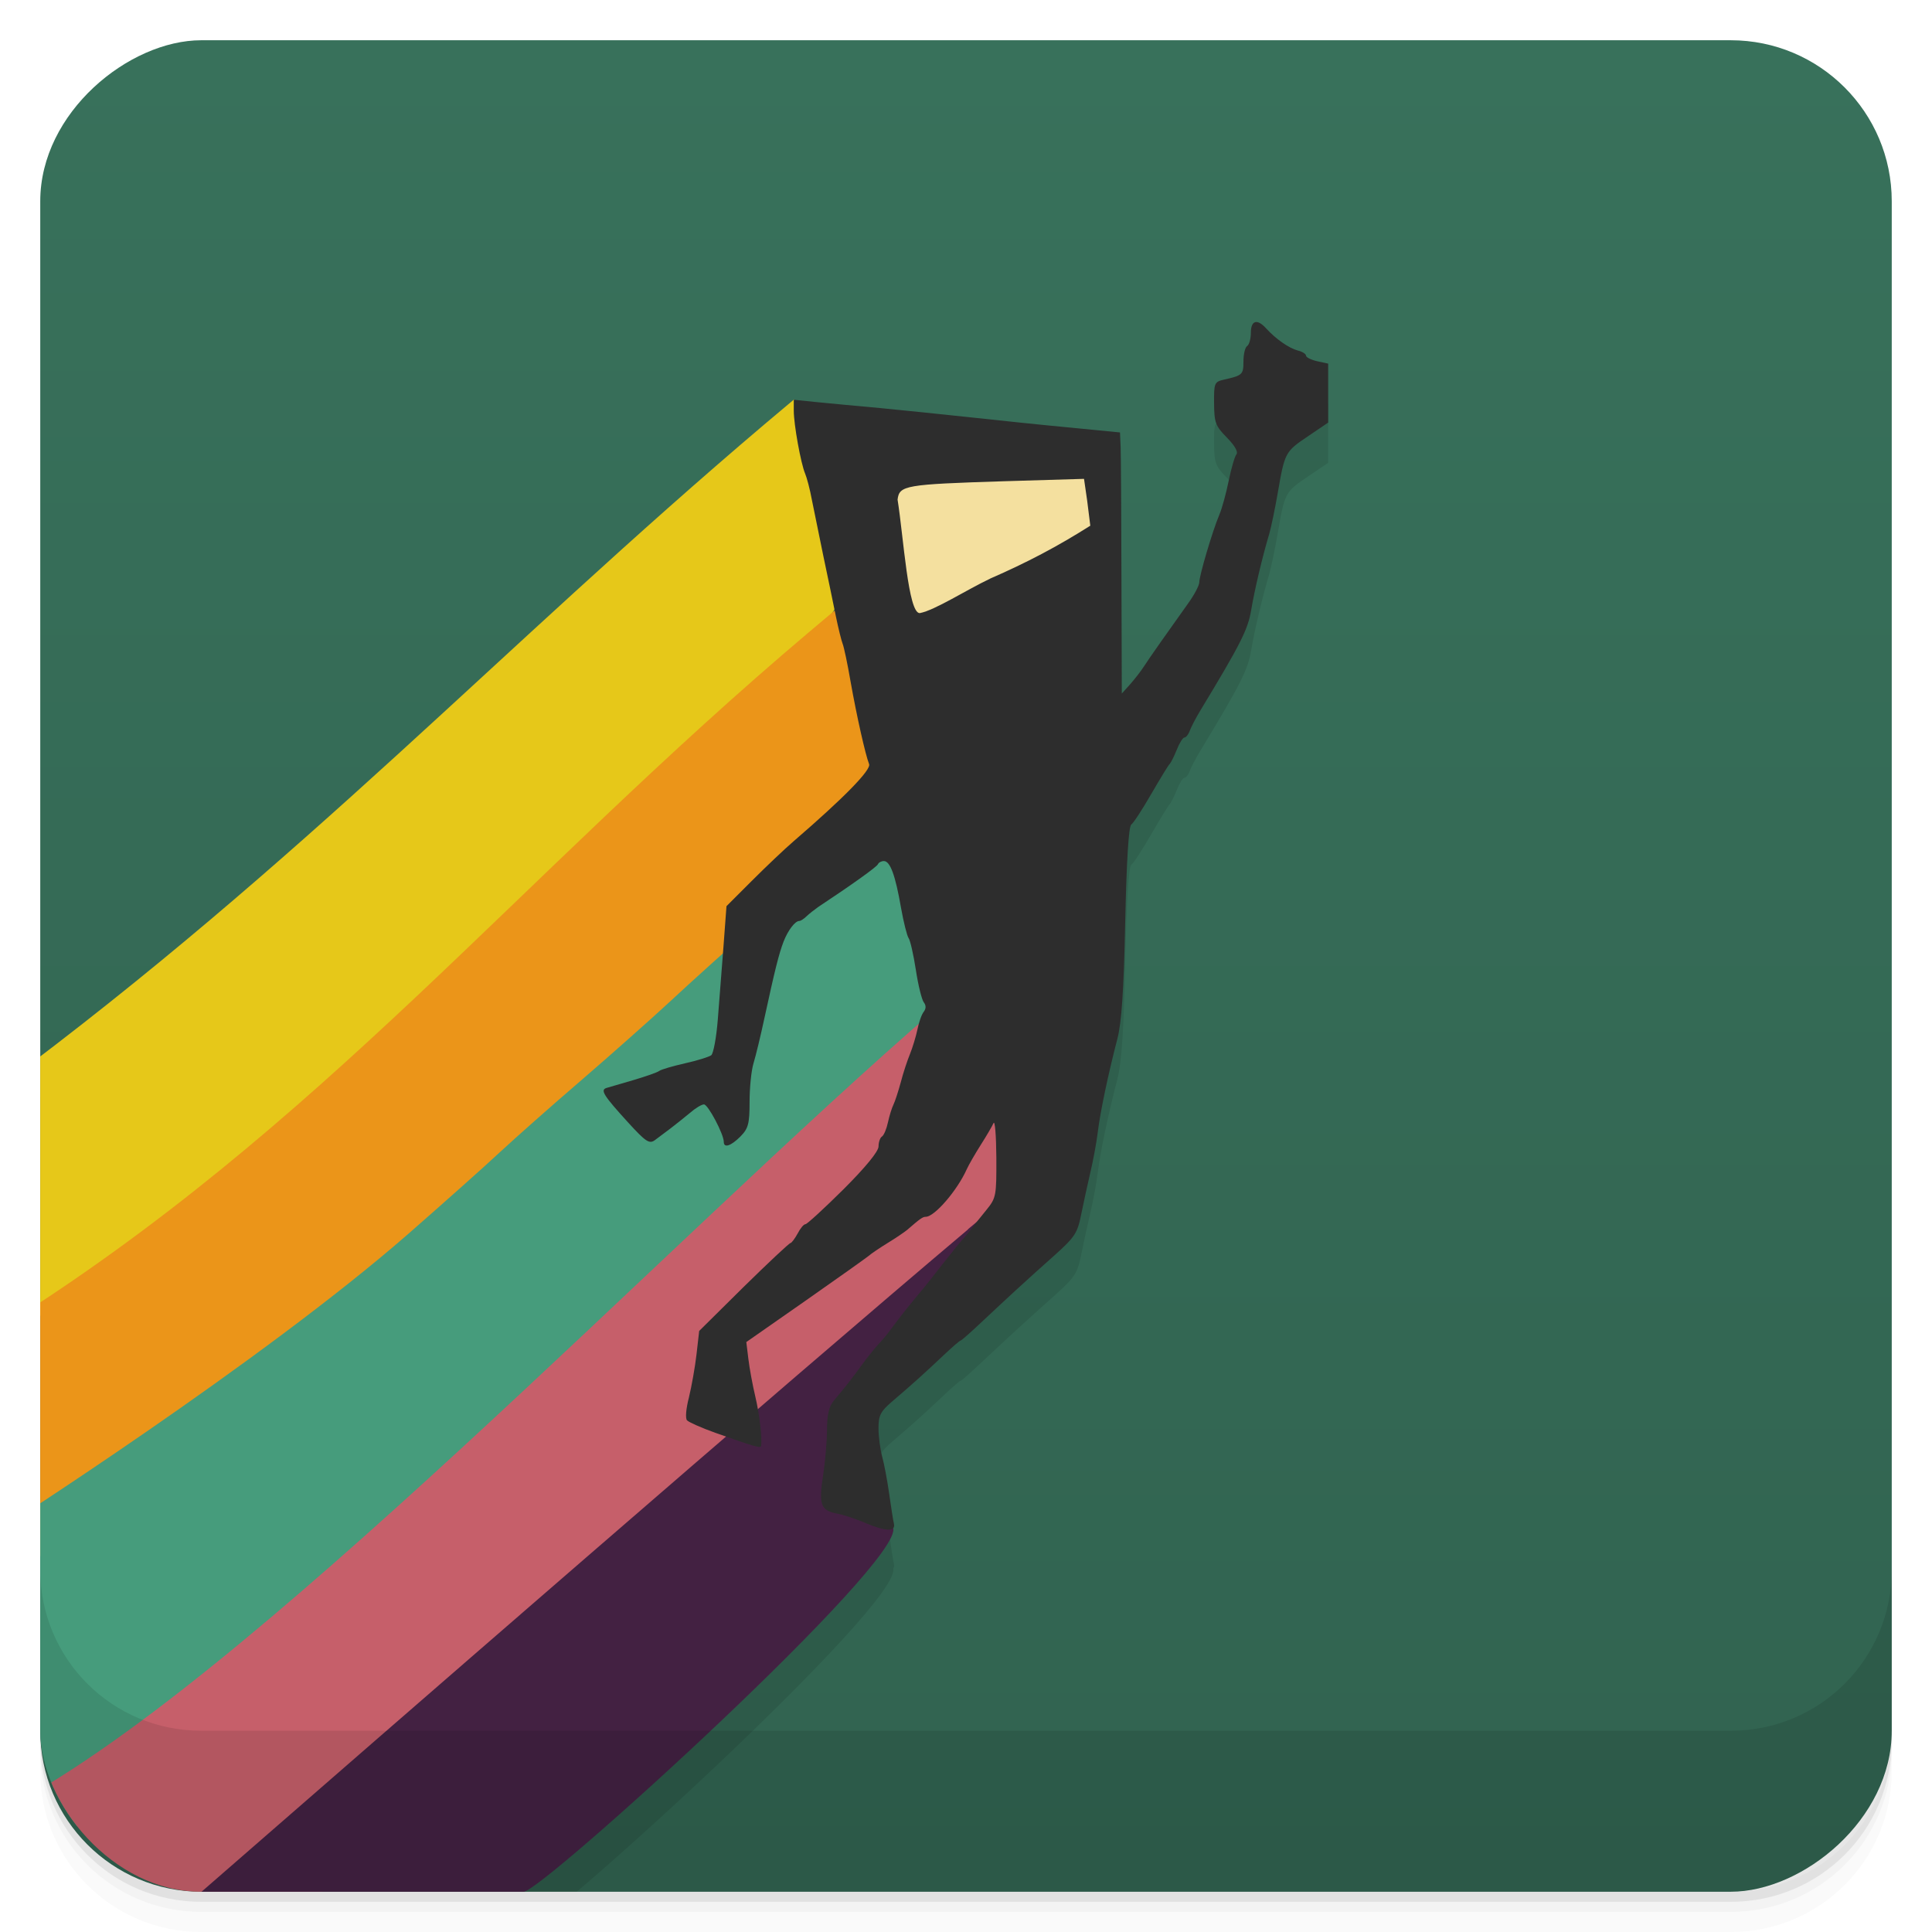 <svg viewBox="0 0 48 48" xmlns="http://www.w3.org/2000/svg">
 <defs>
  <linearGradient id="linearGradient3764" x1="1" x2="47" gradientTransform="translate(-48 .002)" gradientUnits="userSpaceOnUse">
   <stop stop-color="#316350" offset="0"/>
   <stop stop-color="#38715b" offset="1"/>
  </linearGradient>
  <clipPath id="clipPath-592135414">
   <g transform="translate(0 -1004.4)">
    <rect x="1" y="1005.4" width="46" height="46" rx="4" fill="#1890d0"/>
   </g>
  </clipPath>
  <clipPath id="clipPath-607749211">
   <g transform="translate(0 -1004.4)">
    <rect x="1" y="1005.4" width="46" height="46" rx="4" fill="#1890d0"/>
   </g>
  </clipPath>
 </defs>
 <g>
  <path d="m1 43v0.25c0 2.216 1.784 4 4 4h38c2.216 0 4-1.784 4-4v-0.25c0 2.216-1.784 4-4 4h-38c-2.216 0-4-1.784-4-4zm0 0.5v0.5c0 2.216 1.784 4 4 4h38c2.216 0 4-1.784 4-4v-0.5c0 2.216-1.784 4-4 4h-38c-2.216 0-4-1.784-4-4z" opacity=".02"/>
  <path d="m1 43.25v0.25c0 2.216 1.784 4 4 4h38c2.216 0 4-1.784 4-4v-0.25c0 2.216-1.784 4-4 4h-38c-2.216 0-4-1.784-4-4z" opacity=".05"/>
  <path d="m1 43v0.25c0 2.216 1.784 4 4 4h38c2.216 0 4-1.784 4-4v-0.25c0 2.216-1.784 4-4 4h-38c-2.216 0-4-1.784-4-4z" opacity=".1"/>
 </g>
 <g>
  <rect transform="rotate(-90)" x="-47" y="1" width="46" height="46" rx="4" fill="url(#linearGradient3764)"/>
 </g>
 <g>
  <g clip-path="url(#clipPath-592135414)">
   <g opacity=".1">
    <g>
     <g>
      <path d="m22.516 15.734c-0.066-0.348-0.199-1.031-0.297-1.516-0.191-0.996-0.164-1.172 0.203-1.266 0.492-0.121 4.664-0.23 4.727-0.125 0.035 0.063 0.086 0.371 0.105 0.688l0.043 0.578-0.887 0.465c-0.855 0.445-3.668 1.805-3.738 1.805-0.02 0-0.09-0.281-0.156-0.629"/>
      <path d="m0 28c7.547-5.602 12.41-10.875 18.992-16.457l0.738-0.621 0.184 0.883c0.098 0.484 0.211 1.039 0.246 1.234 0.305 1.613 0.426 2.09 0.668 2.645 0.195 0.441-0.438 1.078-6.898 6.973-4.953 4.047-8.824 10.1-13.93 11.344v-6"/>
      <path d="m0 40v-6c8-5 12.832-11.16 20.12-17.313l0.738-0.621 0.18 0.879c0.102 0.484 0.211 1.043 0.25 1.234 0.301 1.617 0.422 2.09 0.664 2.645-5.402 5.188-12.492 16.262-21.953 19.18"/>
      <path d="m0 39s6.457-4.125 10.152-7.352c0.875-0.766 1.898-1.676 2.273-2.027 0.375-0.348 1.281-1.152 2.02-1.785 0.734-0.633 1.734-1.52 2.223-1.973 1.043-0.973 3.563-3.203 4.613-4.086l0.742-0.621 0.18 0.883c0.102 0.484 0.211 1.039 0.246 1.234 0.305 1.613 0.426 2.09 0.668 2.645 0.164 2.391-23.11 22.08-23.11 22.08m0-9"/>
      <path d="m0 46c6-3 16.645-14.242 23.273-19.953l0.738-0.621 0.184 0.883c0.098 0.484 0.211 1.043 0.246 1.234 0.305 1.613 0.426 2.09 0.668 2.645 0.195 0.441-0.438 1.078-6.898 6.973-1.086 0.988-2.461 2.262-3.059 2.828-0.676 0.637-7.152 8.01-7.152 8.01h-8m0-2"/>
      <path d="m24.05 31.539 0.742-0.621 0.18 0.879c0.102 0.488 0.402 1.113 0.25 1.234-3.938 3.195-4.148 3.23-3.035 5.922 0.332 0.805-8.727 9.05-9.184 9.05h-8c4.73-4.121 14.453-12.582 19.05-16.461"/>
      <path d="m21.508 38.84c-0.25-0.105-0.57-0.211-0.707-0.234-0.41-0.078-0.465-0.219-0.352-0.949 0.055-0.355 0.098-0.875 0.098-1.152 0-0.344 0.051-0.563 0.16-0.695 0.328-0.391 0.445-0.543 0.711-0.906 0.148-0.203 0.336-0.434 0.41-0.512 0.078-0.074 0.25-0.285 0.379-0.465 0.223-0.297 0.434-0.563 0.742-0.926 0.063-0.074 0.273-0.344 0.469-0.594 0.195-0.25 0.422-0.531 0.504-0.621 0.082-0.094 0.191-0.227 0.242-0.293 0.051-0.07 0.203-0.262 0.344-0.434 0.242-0.297 0.25-0.352 0.246-1.301-4e-3 -0.547-0.035-0.93-0.07-0.855-0.035 0.078-0.176 0.32-0.316 0.539-0.141 0.223-0.297 0.492-0.348 0.605-0.238 0.531-0.801 1.184-1.02 1.184-0.074 0-0.137 0.043-0.465 0.328-0.063 0.051-0.277 0.199-0.477 0.32-0.203 0.125-0.418 0.27-0.477 0.324-0.063 0.051-0.77 0.555-1.574 1.117l-1.465 1.023 0.051 0.418c0.027 0.23 0.105 0.652 0.172 0.934 0.105 0.441 0.172 1.023 0.145 1.227-0.012 0.066-0.156 0.023-1.137-0.324-0.34-0.121-0.656-0.262-0.703-0.309s-0.027-0.289 0.047-0.574c0.066-0.273 0.152-0.754 0.188-1.07l0.066-0.578 1.105-1.094c0.609-0.598 1.133-1.09 1.164-1.09 0.027-4e-3 0.105-0.105 0.176-0.234 0.066-0.129 0.152-0.234 0.195-0.234 0.039 0 0.465-0.391 0.945-0.867 0.551-0.551 0.871-0.941 0.871-1.066 0-0.105 0.039-0.219 0.086-0.246 0.047-0.031 0.113-0.188 0.148-0.352s0.098-0.363 0.137-0.441 0.121-0.332 0.184-0.563c0.059-0.23 0.164-0.543 0.227-0.695 0.063-0.156 0.145-0.426 0.184-0.605 0.035-0.18 0.105-0.379 0.156-0.441 0.059-0.078 0.063-0.156 4e-3 -0.234-0.051-0.063-0.141-0.426-0.199-0.809-0.059-0.383-0.141-0.738-0.18-0.789-0.039-0.055-0.125-0.395-0.188-0.75-0.141-0.813-0.27-1.164-0.426-1.164-0.063 0-0.129 0.035-0.148 0.078-0.023 0.063-0.645 0.508-1.484 1.063-0.094 0.066-0.223 0.168-0.289 0.23-0.066 0.066-0.148 0.117-0.18 0.117-0.105 0-0.281 0.23-0.391 0.512-0.117 0.305-0.215 0.699-0.477 1.906-0.094 0.438-0.215 0.938-0.27 1.117-0.055 0.18-0.098 0.609-0.098 0.957 0 0.547-0.031 0.664-0.227 0.863-0.234 0.234-0.414 0.297-0.414 0.133 0-0.191-0.391-0.93-0.492-0.93-0.059 0-0.215 0.094-0.348 0.211-0.137 0.113-0.352 0.285-0.48 0.383-0.129 0.098-0.305 0.227-0.391 0.293-0.137 0.102-0.227 0.043-0.668-0.441-0.609-0.668-0.695-0.805-0.535-0.855 0.066-0.02 0.367-0.109 0.668-0.195 0.305-0.09 0.594-0.191 0.641-0.227 0.051-0.039 0.34-0.121 0.645-0.191 0.301-0.066 0.594-0.16 0.648-0.199 0.055-0.043 0.129-0.445 0.164-0.895 0.035-0.445 0.098-1.262 0.141-1.813l0.074-0.996 0.629-0.629c0.348-0.348 0.816-0.793 1.043-0.988 1.246-1.074 1.93-1.773 1.871-1.914-0.09-0.227-0.305-1.176-0.461-2.055-0.074-0.434-0.164-0.855-0.195-0.93-0.031-0.078-0.109-0.391-0.172-0.699-0.063-0.305-0.199-0.977-0.309-1.488-0.105-0.512-0.234-1.141-0.285-1.395-0.047-0.258-0.125-0.551-0.168-0.652-0.105-0.246-0.281-1.215-0.281-1.559v-0.273l0.574 0.059c0.313 0.031 1.023 0.098 1.578 0.148 0.555 0.055 1.563 0.156 2.242 0.23 0.68 0.074 1.793 0.191 2.473 0.254l1.238 0.121 0.016 0.371c8e-3 0.203 0.016 1.664 0.02 3.246l8e-3 2.871 0.207-0.23c0.113-0.129 0.27-0.328 0.344-0.445 0.141-0.219 0.59-0.855 1.09-1.555 0.156-0.215 0.285-0.457 0.285-0.535 0-0.168 0.328-1.277 0.5-1.684 0.066-0.156 0.168-0.531 0.23-0.836 0.063-0.305 0.148-0.602 0.191-0.656 0.051-0.063-0.039-0.219-0.234-0.418-0.285-0.289-0.316-0.371-0.32-0.852-4e-3 -0.508 8e-3 -0.535 0.25-0.59 0.453-0.102 0.48-0.125 0.48-0.449 0-0.18 0.039-0.348 0.09-0.383 0.051-0.031 0.094-0.18 0.094-0.328 0-0.313 0.156-0.359 0.379-0.113 0.242 0.266 0.566 0.492 0.789 0.551 0.113 0.027 0.203 0.086 0.203 0.129 0 0.039 0.125 0.102 0.277 0.137l0.273 0.059v1.465l-0.496 0.336c-0.57 0.383-0.582 0.402-0.754 1.395-0.07 0.41-0.168 0.871-0.211 1.023-0.18 0.602-0.371 1.418-0.453 1.91-0.082 0.48-0.258 0.832-1.266 2.496-0.113 0.188-0.23 0.414-0.262 0.504-0.031 0.086-0.09 0.16-0.129 0.16s-0.125 0.137-0.191 0.305c-0.066 0.164-0.145 0.32-0.172 0.348-0.031 0.023-0.234 0.359-0.457 0.742-0.223 0.387-0.445 0.73-0.5 0.766-0.066 0.043-0.117 0.887-0.152 2.418-0.035 1.723-0.09 2.504-0.195 2.91-0.223 0.855-0.426 1.813-0.488 2.328-0.031 0.254-0.113 0.695-0.18 0.977-0.066 0.281-0.168 0.75-0.227 1.039-0.094 0.477-0.156 0.574-0.656 1.023-0.742 0.66-1.164 1.051-1.785 1.633-0.285 0.27-0.535 0.492-0.555 0.492-0.023 0-0.211 0.164-0.422 0.363-0.434 0.41-0.773 0.719-1.277 1.148-0.293 0.25-0.344 0.348-0.344 0.668 0 0.207 0.043 0.523 0.09 0.703 0.051 0.18 0.129 0.598 0.176 0.93s0.098 0.664 0.117 0.738c0.047 0.203-0.191 0.199-0.703-0.012m3.09-23.465c0.914-0.398 1.68-0.801 2.492-1.316-4e-3 -0.047-0.039-0.328-0.078-0.625l-0.078-0.539-1.98 0.059c-2.469 0.078-2.609 0.102-2.652 0.457 0.148 0.93 0.262 2.828 0.551 2.82 0.375-0.07 1.16-0.578 1.746-0.855"/>
     </g>
    </g>
   </g>
  </g>
 </g>
 <g>
  <g clip-path="url(#clipPath-607749211)">
   <g transform="translate(0,-1)">
    <g>
     <g>
      <path d="m22.516 15.734c-0.066-0.348-0.199-1.031-0.297-1.516-0.191-0.996-0.164-1.172 0.203-1.266 0.492-0.121 4.664-0.23 4.727-0.125 0.035 0.063 0.086 0.371 0.105 0.688l0.043 0.578-0.887 0.465c-0.855 0.445-3.668 1.805-3.738 1.805-0.02 0-0.09-0.281-0.156-0.629" fill="#f4e09f"/>
      <path d="m0 28c7.547-5.602 12.41-10.875 18.992-16.457l0.738-0.621 0.184 0.883c0.098 0.484 0.211 1.039 0.246 1.234 0.305 1.613 0.426 2.09 0.668 2.645 0.195 0.441-0.438 1.078-6.898 6.973-4.953 4.047-8.824 10.1-13.93 11.344v-6" fill="#e6c819"/>
      <path d="m0 40v-6c8-5 12.832-11.16 20.12-17.313l0.738-0.621 0.18 0.879c0.102 0.484 0.211 1.043 0.25 1.234 0.301 1.617 0.422 2.09 0.664 2.645-5.402 5.188-12.492 16.262-21.953 19.18" fill="#eb9519"/>
      <path d="m0 39s6.457-4.125 10.152-7.352c0.875-0.766 1.898-1.676 2.273-2.027 0.375-0.348 1.281-1.152 2.02-1.785 0.734-0.633 1.734-1.52 2.223-1.973 1.043-0.973 3.563-3.203 4.613-4.086l0.742-0.621 0.18 0.883c0.102 0.484 0.211 1.039 0.246 1.234 0.305 1.613 0.426 2.09 0.668 2.645 0.164 2.391-23.11 22.08-23.11 22.08m0-9" fill="#469c7c"/>
      <path d="m0 46c6-3 16.645-14.242 23.273-19.953l0.738-0.621 0.184 0.883c0.098 0.484 0.211 1.043 0.246 1.234 0.305 1.613 0.426 2.09 0.668 2.645 0.195 0.441-0.438 1.078-6.898 6.973-1.086 0.988-2.461 2.262-3.059 2.828-0.676 0.637-7.152 8.01-7.152 8.01h-8m0-2" fill="#c65f6a"/>
      <path d="m24.05 31.539 0.742-0.621 0.18 0.879c0.102 0.488 0.402 1.113 0.25 1.234-3.938 3.195-4.148 3.23-3.035 5.922 0.332 0.805-8.727 9.05-9.184 9.05h-8c4.73-4.121 14.453-12.582 19.05-16.461" fill="#432142"/>
      <path d="m21.508 38.84c-0.25-0.105-0.57-0.211-0.707-0.234-0.41-0.078-0.465-0.219-0.352-0.949 0.055-0.355 0.098-0.875 0.098-1.152 0-0.344 0.051-0.563 0.16-0.695 0.328-0.391 0.445-0.543 0.711-0.906 0.148-0.203 0.336-0.434 0.41-0.512 0.078-0.074 0.25-0.285 0.379-0.465 0.223-0.297 0.434-0.563 0.742-0.926 0.063-0.074 0.273-0.344 0.469-0.594 0.195-0.25 0.422-0.531 0.504-0.621 0.082-0.094 0.191-0.227 0.242-0.293 0.051-0.07 0.203-0.262 0.344-0.434 0.242-0.297 0.25-0.352 0.246-1.301-4e-3 -0.547-0.035-0.93-0.07-0.855-0.035 0.078-0.176 0.32-0.316 0.539-0.141 0.223-0.297 0.492-0.348 0.605-0.238 0.531-0.801 1.184-1.02 1.184-0.074 0-0.137 0.043-0.465 0.328-0.063 0.051-0.277 0.199-0.477 0.32-0.203 0.125-0.418 0.27-0.477 0.324-0.063 0.051-0.77 0.555-1.574 1.117l-1.465 1.023 0.051 0.418c0.027 0.23 0.105 0.652 0.172 0.934 0.105 0.441 0.172 1.023 0.145 1.227-0.012 0.066-0.156 0.023-1.137-0.324-0.34-0.121-0.656-0.262-0.703-0.309s-0.027-0.289 0.047-0.574c0.066-0.273 0.152-0.754 0.188-1.07l0.066-0.578 1.105-1.094c0.609-0.598 1.133-1.09 1.164-1.09 0.027-4e-3 0.105-0.105 0.176-0.234 0.066-0.129 0.152-0.234 0.195-0.234 0.039 0 0.465-0.391 0.945-0.867 0.551-0.551 0.871-0.941 0.871-1.066 0-0.105 0.039-0.219 0.086-0.246 0.047-0.031 0.113-0.188 0.148-0.352s0.098-0.363 0.137-0.441 0.121-0.332 0.184-0.563c0.059-0.23 0.164-0.543 0.227-0.695 0.063-0.156 0.145-0.426 0.184-0.605 0.035-0.18 0.105-0.379 0.156-0.441 0.059-0.078 0.063-0.156 4e-3 -0.234-0.051-0.063-0.141-0.426-0.199-0.809-0.059-0.383-0.141-0.738-0.18-0.789-0.039-0.055-0.125-0.395-0.188-0.75-0.141-0.813-0.27-1.164-0.426-1.164-0.063 0-0.129 0.035-0.148 0.078-0.023 0.063-0.645 0.508-1.484 1.063-0.094 0.066-0.223 0.168-0.289 0.23-0.066 0.066-0.148 0.117-0.18 0.117-0.105 0-0.281 0.23-0.391 0.512-0.117 0.305-0.215 0.699-0.477 1.906-0.094 0.438-0.215 0.938-0.27 1.117-0.055 0.18-0.098 0.609-0.098 0.957 0 0.547-0.031 0.664-0.227 0.863-0.234 0.234-0.414 0.297-0.414 0.133 0-0.191-0.391-0.93-0.492-0.93-0.059 0-0.215 0.094-0.348 0.211-0.137 0.113-0.352 0.285-0.48 0.383-0.129 0.098-0.305 0.227-0.391 0.293-0.137 0.102-0.227 0.043-0.668-0.441-0.609-0.668-0.695-0.805-0.535-0.855 0.066-0.02 0.367-0.109 0.668-0.195 0.305-0.09 0.594-0.191 0.641-0.227 0.051-0.039 0.34-0.121 0.645-0.191 0.301-0.066 0.594-0.16 0.648-0.199 0.055-0.043 0.129-0.445 0.164-0.895 0.035-0.445 0.098-1.262 0.141-1.813l0.074-0.996 0.629-0.629c0.348-0.348 0.816-0.793 1.043-0.988 1.246-1.074 1.93-1.773 1.871-1.914-0.09-0.227-0.305-1.176-0.461-2.055-0.074-0.434-0.164-0.855-0.195-0.93-0.031-0.078-0.109-0.391-0.172-0.699-0.063-0.305-0.199-0.977-0.309-1.488-0.105-0.512-0.234-1.141-0.285-1.395-0.047-0.258-0.125-0.551-0.168-0.652-0.105-0.246-0.281-1.215-0.281-1.559v-0.273l0.574 0.059c0.313 0.031 1.023 0.098 1.578 0.148 0.555 0.055 1.563 0.156 2.242 0.23 0.68 0.074 1.793 0.191 2.473 0.254l1.238 0.121 0.016 0.371c8e-3 0.203 0.016 1.664 0.02 3.246l8e-3 2.871 0.207-0.23c0.113-0.129 0.27-0.328 0.344-0.445 0.141-0.219 0.59-0.855 1.09-1.555 0.156-0.215 0.285-0.457 0.285-0.535 0-0.168 0.328-1.277 0.5-1.684 0.066-0.156 0.168-0.531 0.23-0.836 0.063-0.305 0.148-0.602 0.191-0.656 0.051-0.063-0.039-0.219-0.234-0.418-0.285-0.289-0.316-0.371-0.32-0.852-4e-3 -0.508 8e-3 -0.535 0.25-0.59 0.453-0.102 0.48-0.125 0.48-0.449 0-0.18 0.039-0.348 0.09-0.383 0.051-0.031 0.094-0.18 0.094-0.328 0-0.313 0.156-0.359 0.379-0.113 0.242 0.266 0.566 0.492 0.789 0.551 0.113 0.027 0.203 0.086 0.203 0.129 0 0.039 0.125 0.102 0.277 0.137l0.273 0.059v1.465l-0.496 0.336c-0.57 0.383-0.582 0.402-0.754 1.395-0.07 0.41-0.168 0.871-0.211 1.023-0.18 0.602-0.371 1.418-0.453 1.91-0.082 0.48-0.258 0.832-1.266 2.496-0.113 0.188-0.23 0.414-0.262 0.504-0.031 0.086-0.09 0.16-0.129 0.16s-0.125 0.137-0.191 0.305c-0.066 0.164-0.145 0.32-0.172 0.348-0.031 0.023-0.234 0.359-0.457 0.742-0.223 0.387-0.445 0.73-0.5 0.766-0.066 0.043-0.117 0.887-0.152 2.418-0.035 1.723-0.09 2.504-0.195 2.91-0.223 0.855-0.426 1.813-0.488 2.328-0.031 0.254-0.113 0.695-0.18 0.977-0.066 0.281-0.168 0.75-0.227 1.039-0.094 0.477-0.156 0.574-0.656 1.023-0.742 0.66-1.164 1.051-1.785 1.633-0.285 0.27-0.535 0.492-0.555 0.492-0.023 0-0.211 0.164-0.422 0.363-0.434 0.41-0.773 0.719-1.277 1.148-0.293 0.25-0.344 0.348-0.344 0.668 0 0.207 0.043 0.523 0.09 0.703 0.051 0.18 0.129 0.598 0.176 0.93s0.098 0.664 0.117 0.738c0.047 0.203-0.191 0.199-0.703-0.012m3.09-23.465c0.914-0.398 1.68-0.801 2.492-1.316-4e-3 -0.047-0.039-0.328-0.078-0.625l-0.078-0.539-1.98 0.059c-2.469 0.078-2.609 0.102-2.652 0.457 0.148 0.93 0.262 2.828 0.551 2.82 0.375-0.07 1.16-0.578 1.746-0.855" fill="#2d2d2d"/>
     </g>
    </g>
   </g>
  </g>
 </g>
 <g>
  <g transform="translate(0 -1004.4)">
   <path d="m1 1043.4v4c0 2.216 1.784 4 4 4h38c2.216 0 4-1.784 4-4v-4c0 2.216-1.784 4-4 4h-38c-2.216 0-4-1.784-4-4z" opacity=".1"/>
  </g>
 </g>
</svg>
